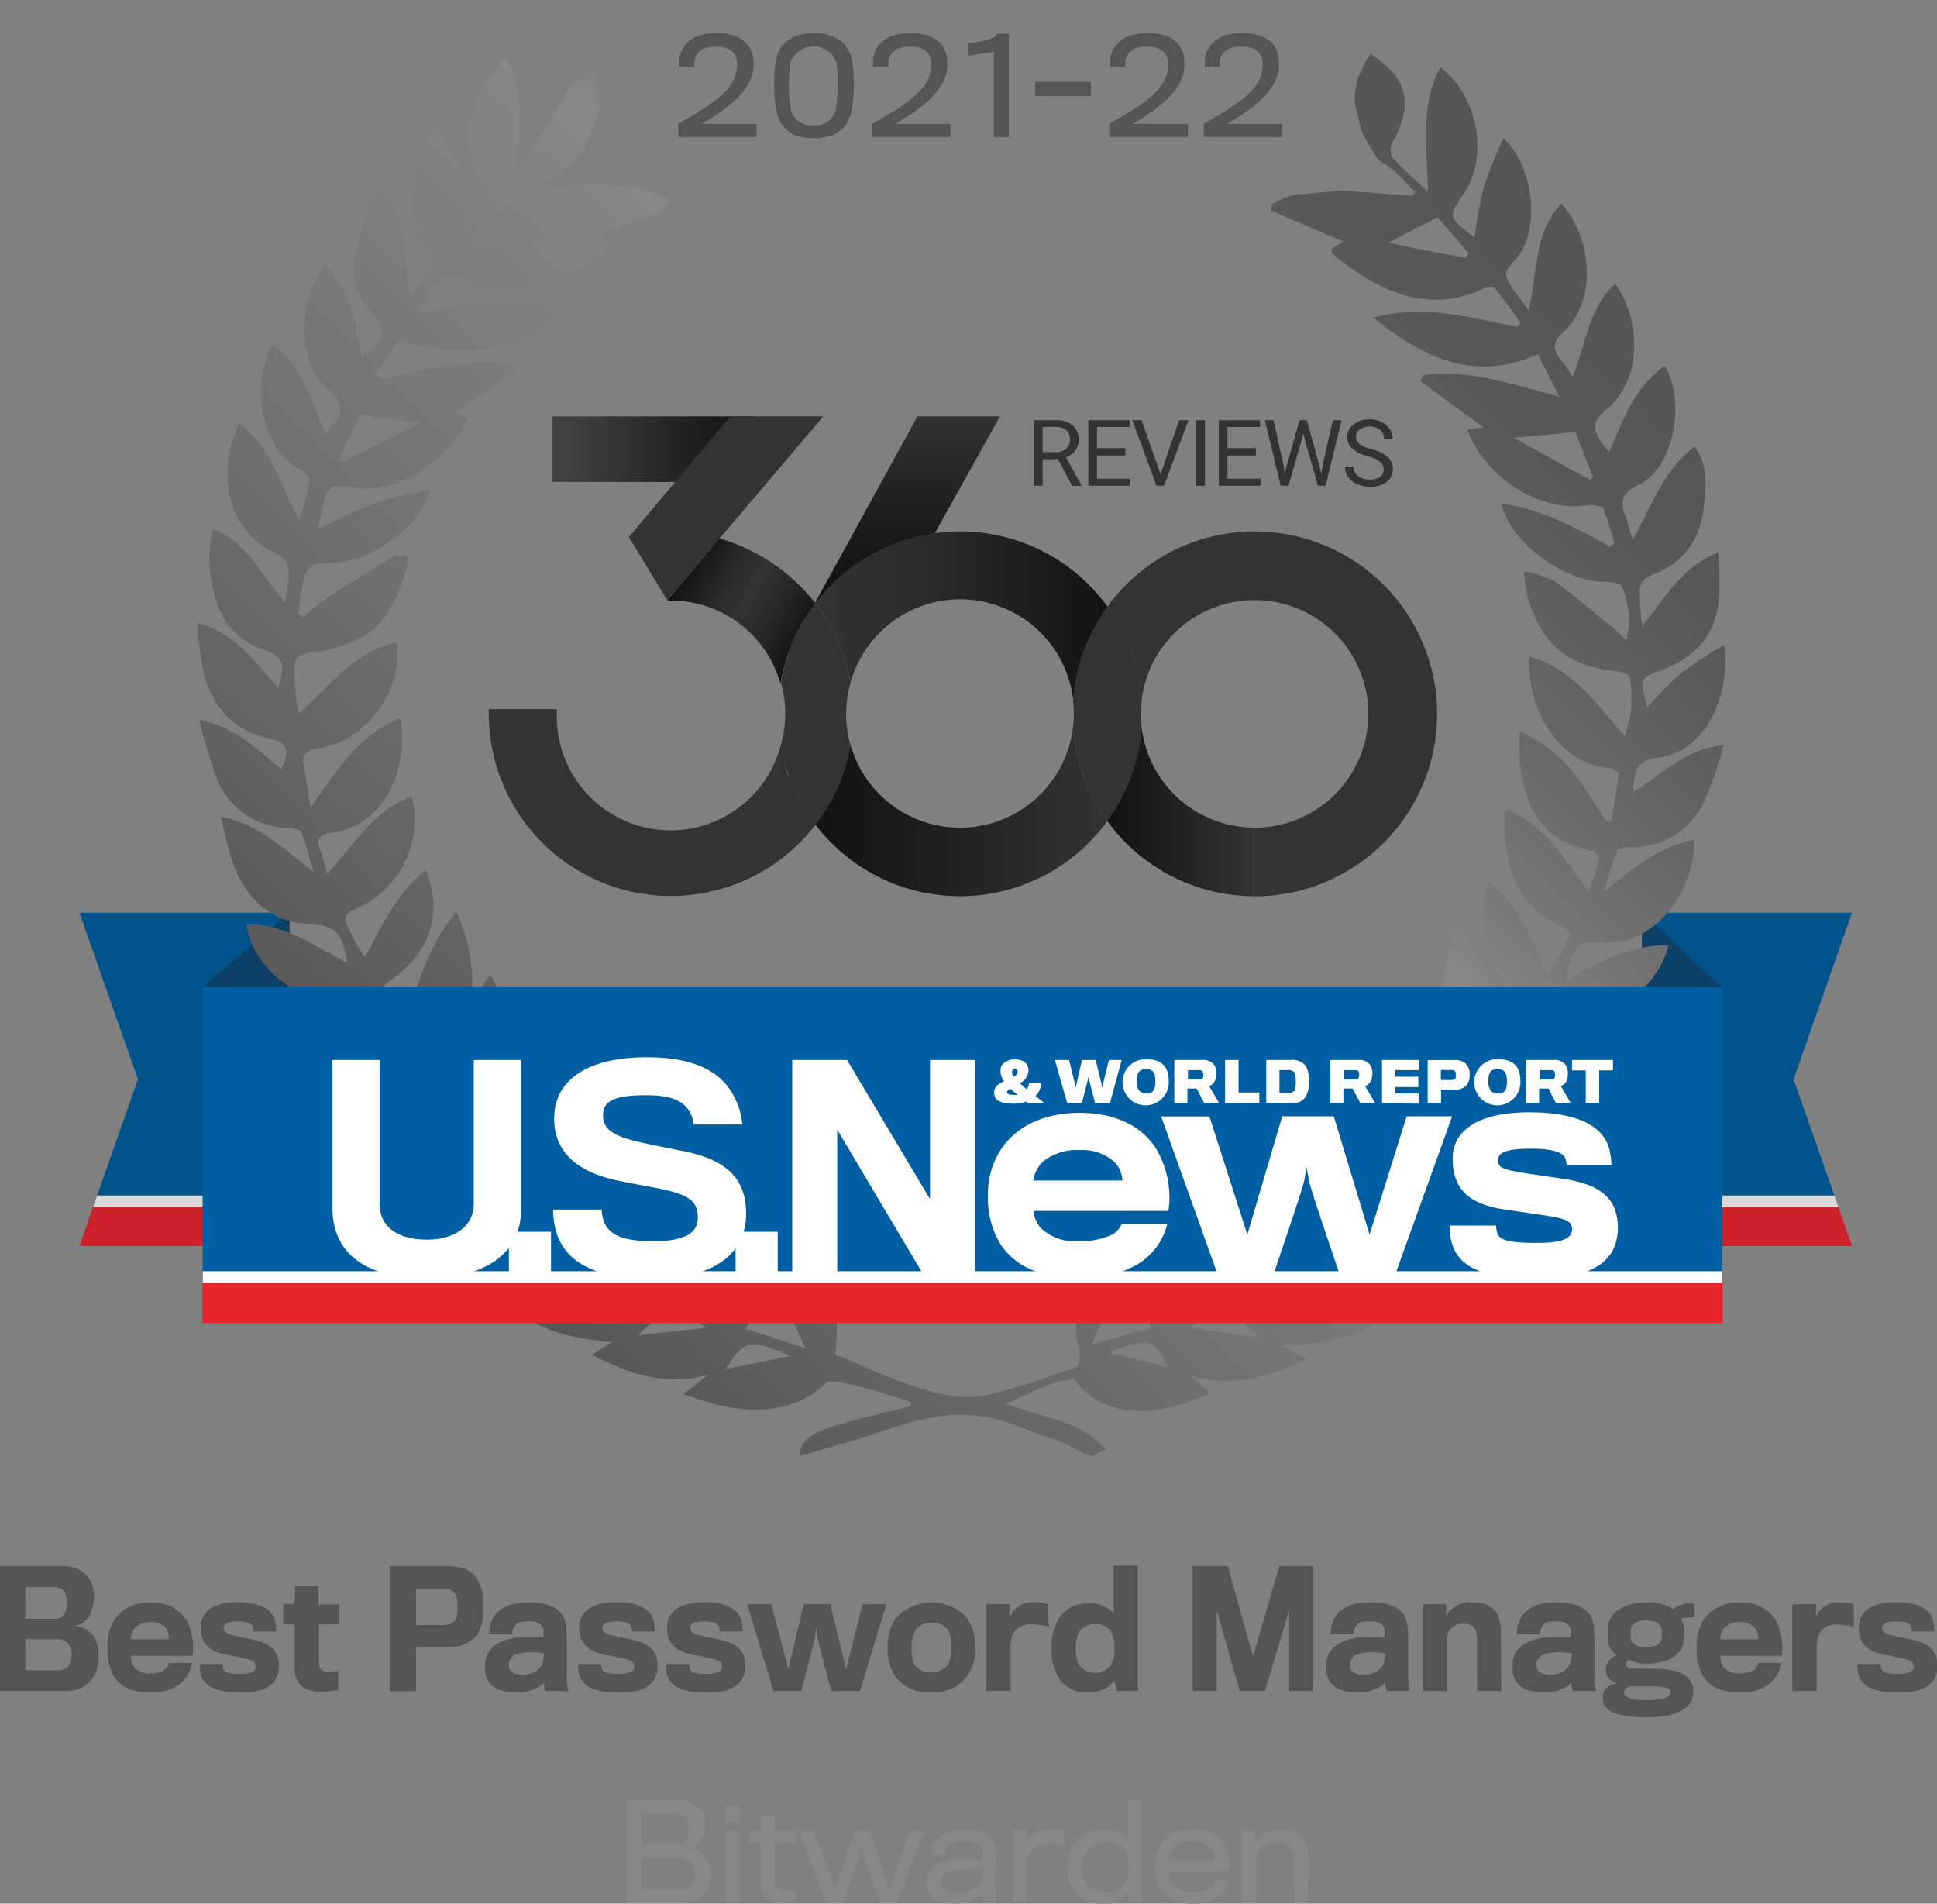 <svg xmlns="http://www.w3.org/2000/svg" xmlns:xlink="http://www.w3.org/1999/xlink" id="Layer_1" data-name="Layer 1" viewBox="0 0 208.71 205.08"><rect x="0" y="0" width="208.71" height="205.08" fill="#808080" stroke="none"/><defs><style>.cls-1{fill:#878787}.cls-2{fill:#555}.cls-3{fill:#00528b}.cls-4{fill:#dbdadb}.cls-5{fill:#cc2128}.cls-6{fill:#0c4066}.cls-7{fill:url(#linear-gradient)}.cls-8{fill:url(#linear-gradient-2)}.cls-9{fill:#005fa3}.cls-10{fill:#fff}.cls-11{fill:#e7262b}.cls-12{fill:#333}.cls-13{fill:url(#linear-gradient-3)}.cls-14{fill:url(#linear-gradient-4)}.cls-15{fill:url(#linear-gradient-5)}.cls-16{fill:none}.cls-17{fill:url(#linear-gradient-6)}.cls-18{fill:url(#linear-gradient-7)}.cls-19{fill:url(#linear-gradient-8)}</style><linearGradient id="linear-gradient" x1="116.26" x2="116.29" y1="-20.13" y2="-20.16" gradientTransform="translate(-1.88 23.6) rotate(-1.69)" gradientUnits="userSpaceOnUse"><stop offset="0" stop-color="#555"/><stop offset=".34" stop-color="#757575"/><stop offset=".59" stop-color="#878787"/><stop offset=".66" stop-color="#757575"/><stop offset=".77" stop-color="#636363"/><stop offset=".87" stop-color="#585858"/><stop offset="1" stop-color="#555"/></linearGradient><linearGradient id="linear-gradient-2" x1="45.1" x2="162.62" y1="132.06" y2="14.54" gradientTransform="matrix(1, 0, 0, 1, 0, 0)" xlink:href="#linear-gradient"/><linearGradient id="linear-gradient-3" x1="73.79" x2="86.8" y1="61.37" y2="68.88" gradientUnits="userSpaceOnUse"><stop offset="0" stop-color="#121212"/><stop offset=".05" stop-color="#161616"/><stop offset=".32" stop-color="#2b2b2b"/><stop offset=".5" stop-color="#333"/><stop offset=".74" stop-color="#262626"/><stop offset="1" stop-color="#121212"/></linearGradient><linearGradient id="linear-gradient-4" x1="81.15" x2="59.52" y1="48.39" y2="48.39" gradientUnits="userSpaceOnUse"><stop offset="0" stop-color="#121212"/><stop offset=".53" stop-color="#2b2b2b"/><stop offset="1" stop-color="#444445"/></linearGradient><linearGradient id="linear-gradient-5" x1="97.78" x2="97.78" y1="64.97" y2="44.86" gradientUnits="userSpaceOnUse"><stop offset="0" stop-color="#121212"/><stop offset=".37" stop-color="#1a1a1a"/><stop offset=".94" stop-color="#303030"/><stop offset="1" stop-color="#333"/></linearGradient><linearGradient id="linear-gradient-6" x1="119.32" x2="87.88" y1="66.37" y2="66.37" gradientUnits="userSpaceOnUse"><stop offset="0" stop-color="#121212"/><stop offset=".15" stop-color="#191919"/><stop offset=".65" stop-color="#2c2c2c"/><stop offset="1" stop-color="#333"/></linearGradient><linearGradient id="linear-gradient-7" x1="119.32" x2="135.09" y1="87.43" y2="87.43" gradientUnits="userSpaceOnUse"><stop offset="0" stop-color="#121212"/><stop offset="1" stop-color="#333"/></linearGradient><linearGradient id="linear-gradient-8" x1="87.87" x2="119.32" y1="87.43" y2="87.43" xlink:href="#linear-gradient-7"/></defs><path d="M73.46,205H67.52V193.88H73a3.13,3.13,0,0,1,2.27.81,2.64,2.64,0,0,1,.7,1.92,3,3,0,0,1-.76,2.1,1.48,1.48,0,0,1-.84.49,2.75,2.75,0,0,1,1.56.79,3.32,3.32,0,0,1-.11,4.11A3.15,3.15,0,0,1,73.46,205Zm.32-9.28a1.78,1.78,0,0,0-1.21-.39H69.11v3.4h3.8a1.17,1.17,0,0,0,.83-.3,1.9,1.9,0,0,0,.51-1.42A1.84,1.84,0,0,0,73.78,195.67Zm1.09,6.19a1.73,1.73,0,0,0-.52-1.36,1.8,1.8,0,0,0-1.23-.4h-4v3.43h4a2,2,0,0,0,1.3-.39A1.61,1.61,0,0,0,74.87,201.86Z" class="cls-1"/><path d="M78.12,196.26v-1.74h1.61v1.74Zm.13,8.69s-.09-.2-.09-.7v-7h1.52v7a1.85,1.85,0,0,0,.07.75Z" class="cls-1"/><path d="M83.49,198.54v4.05c0,.88.35,1.11,1.21,1.11a6.66,6.66,0,0,0,1.06-.09v1.28a8,8,0,0,1-1.62.14c-1.24,0-2.18-.46-2.18-2v-4.51h-1.3v-1.3h1.28c0-.11.07-1.64.07-1.64h1.45v1.65h2.38v1.3Z" class="cls-1"/><path d="M96.67,205H94.88s-1.94-5.38-1.95-5.55-.08-.59-.08-.59-.09.53-.09.59S90.83,205,90.83,205H89l-2.84-7.71h1.58L90,203.56l2.06-6.32h1.69l2.1,6.32,2.2-6.32h1.5Z" class="cls-1"/><path d="M106.06,205a1.78,1.78,0,0,1-.17-1c-.46.61-1.33,1.07-3,1.07-1.85,0-3-.74-3-2,0-.1,0-.28,0-.42,0-1.25,1.09-2.33,3.81-2.39a19.05,19.05,0,0,1,2.19.1c0-.19,0-.59,0-.85-.07-.74-.69-1.12-2-1.12a2.52,2.52,0,0,0-1.75.46,1.28,1.28,0,0,0-.42,1h-1.44a2.62,2.62,0,0,1,.56-1.61,3.55,3.55,0,0,1,3-1.15c2.25,0,3.35.86,3.45,2.09,0,.38.06,1.48,0,2.07s0,1.59,0,2.12a6.11,6.11,0,0,0,.15,1.6Zm-1.88-3.62a4.8,4.8,0,0,0-2.28.44,1,1,0,0,0-.52.89.91.91,0,0,0,.27.74,2.45,2.45,0,0,0,1.62.45,3.38,3.38,0,0,0,1.82-.42,1.65,1.65,0,0,0,.76-1.23,7.25,7.25,0,0,0,.06-.77A12.64,12.64,0,0,0,104.18,201.33Z" class="cls-1"/><path d="M114.71,198.78a5.53,5.53,0,0,0-1.72-.22,2.22,2.22,0,0,0-2.31,2.34v4h-1.53v-7.71h1.5v1.32c.21-.87,1.39-1.49,2.62-1.49a5.16,5.16,0,0,1,1.44.16Z" class="cls-1"/><path d="M121.53,198.21v-4.37H123v10.24c0,.36.06.87.06.87h-1.41l-.14-1a3.12,3.12,0,0,1-2.78,1.16A3.55,3.55,0,0,1,116,204a4,4,0,0,1-1-2.85,4.17,4.17,0,0,1,1-2.92,3.79,3.79,0,0,1,2.68-1.1A3.1,3.1,0,0,1,121.53,198.21Zm-4.28,1a2.72,2.72,0,0,0-.66,1.94,3,3,0,0,0,.54,1.9,2.34,2.34,0,0,0,2,.79,2.26,2.26,0,0,0,2-.86,3,3,0,0,0,.49-1.81,3.19,3.19,0,0,0-.45-1.85,2.27,2.27,0,0,0-2-.84A2.51,2.51,0,0,0,117.25,199.19Z" class="cls-1"/><path d="M131.26,204.34a4.45,4.45,0,0,1-2.74.74,3.92,3.92,0,0,1-3.32-1.41,4,4,0,0,1-.77-2.62,4.07,4.07,0,0,1,.78-2.56,4,4,0,0,1,3.26-1.43,3.84,3.84,0,0,1,3.28,1.41,4.62,4.62,0,0,1,.69,3.17h-6.53a2.15,2.15,0,0,0,.66,1.5,2.79,2.79,0,0,0,2,.67,3.43,3.43,0,0,0,1.78-.41,1.2,1.2,0,0,0,.62-.86h1.47A2.62,2.62,0,0,1,131.26,204.34Zm-.83-5.31a2.64,2.64,0,0,0-2-.67,2.72,2.72,0,0,0-1.92.67,2.08,2.08,0,0,0-.63,1.45h5A1.94,1.94,0,0,0,130.43,199Z" class="cls-1"/><path d="M141,205h-1.45c-.09,0-.09-.09-.09-4.78,0-1.08-.64-1.7-1.9-1.7s-2.21.58-2.21,1.8V205h-1.52v-7.71h1.46v1.21a2.9,2.9,0,0,1,2.83-1.36c2.14,0,2.86,1.24,2.86,2.74C140.94,204.65,140.94,204.93,141,205Z" class="cls-1"/><path d="M7,182.18H0V168.72H6.53a3.65,3.65,0,0,1,2.84,1,3.36,3.36,0,0,1,.74,2.27,3.81,3.81,0,0,1-.71,2.43,2.22,2.22,0,0,1-1.34.74,3,3,0,0,1,1.94,1,3.69,3.69,0,0,1,.62,2.33,4,4,0,0,1-.79,2.53A3.58,3.58,0,0,1,7,182.18Zm-.12-10.81A1.6,1.6,0,0,0,5.66,171H2.74v3.4H5.9a1.19,1.19,0,0,0,.93-.38,2.11,2.11,0,0,0,.39-1.37A1.93,1.93,0,0,0,6.83,171.37Zm.87,6.92A2.09,2.09,0,0,0,7.29,177a1.51,1.51,0,0,0-1.14-.41H2.74v3.35H6.12a1.5,1.5,0,0,0,1.19-.39A1.82,1.82,0,0,0,7.7,178.29Z" class="cls-2"/><path d="M19.4,181.4a4.81,4.81,0,0,1-3.18.93c-1.8,0-3.27-.54-4-1.83a6.23,6.23,0,0,1-.65-3,5.75,5.75,0,0,1,.75-3,4.42,4.42,0,0,1,3.91-1.85,4.28,4.28,0,0,1,3.86,1.87,6.54,6.54,0,0,1,.66,3.86H14.09a2.25,2.25,0,0,0,.39,1.25,2.15,2.15,0,0,0,1.74.65,2.65,2.65,0,0,0,1.43-.34,1.18,1.18,0,0,0,.54-.78h2.48A3.5,3.5,0,0,1,19.4,181.4Zm-1.53-6a2.05,2.05,0,0,0-1.65-.65,2.19,2.19,0,0,0-1.7.65,2.09,2.09,0,0,0-.44,1.21h4.13A2.1,2.1,0,0,0,17.87,175.38Z" class="cls-2"/><path d="M26,182.35c-2.65,0-4.06-.63-4.39-2.09a5.47,5.47,0,0,1-.08-1H24a1.69,1.69,0,0,0,.07.54c.12.39.7.54,1.82.54s1.67-.25,1.67-.81-.45-.72-1.6-.95l-1.75-.36c-1.74-.36-2.59-1.24-2.59-2.91s1.36-2.7,4-2.7c2.21,0,3.56.6,4,1.92a5,5,0,0,1,.15,1.22H27.3a2,2,0,0,0-.08-.54c-.16-.29-.53-.53-1.57-.53s-1.54.26-1.54.72.4.66,1.34.85c.58.13,1.55.32,1.88.41,1.79.35,2.72,1.19,2.72,2.83C30.05,181.4,28.64,182.35,26,182.35Z" class="cls-2"/><path d="M34.37,175v4.1c0,.78.33,1,1.07,1a6.3,6.3,0,0,0,1-.1v2.06a9.35,9.35,0,0,1-2,.18c-1.36,0-2.69-.59-2.69-2.48V175H30.51v-2.21h1.21c.05-.17.09-1.94.09-1.94h2.51v2h2.25V175Z" class="cls-2"/><path d="M51.36,176.21a3.94,3.94,0,0,1-3.13,1.23c-.38,0-3.4,0-3.4,0v4.76H42V168.72h6c1.49,0,2.6.27,3.24,1.14a5,5,0,0,1,.82,3.23A4.91,4.91,0,0,1,51.36,176.21Zm-2.25-4.42a1.49,1.49,0,0,0-1.43-.64H44.83v3.92h2.79c.88,0,1.32-.23,1.51-.67a3.23,3.23,0,0,0,.17-1.26A3.46,3.46,0,0,0,49.11,171.79Z" class="cls-2"/><path d="M58.84,182.18c-.11,0-.22-.25-.22-.88a4.32,4.32,0,0,1-3.2,1c-1.77,0-3-.77-3.13-2.2a6.27,6.27,0,0,1,0-1c.1-1.41,1.31-2.58,4.15-2.75a15.24,15.24,0,0,1,2.11.05,8.47,8.47,0,0,0,0-.85c-.09-.54-.63-.88-1.53-.88s-1.26.1-1.51.46a1.55,1.55,0,0,0-.33.93H52.72a3.81,3.81,0,0,1,.42-1.77c.7-1.15,1.9-1.66,3.84-1.66,2.57,0,3.79.92,4,2.44.07.58.1,1.87.09,2.67,0,.63,0,1.82,0,2.52a7,7,0,0,0,.17,1.92ZM57.25,178a4.54,4.54,0,0,0-1.8.3,1.09,1.09,0,0,0-.63,1A1.06,1.06,0,0,0,55,180a1.76,1.76,0,0,0,1.33.41A2.67,2.67,0,0,0,57.8,180a1.76,1.76,0,0,0,.73-1.14,3.34,3.34,0,0,0,.09-.75A8.28,8.28,0,0,0,57.25,178Z" class="cls-2"/><path d="M66.76,182.35c-2.65,0-4.06-.63-4.39-2.09a5.47,5.47,0,0,1-.08-1H64.8a1.69,1.69,0,0,0,.07.54c.12.39.7.54,1.82.54s1.67-.25,1.67-.81-.45-.72-1.6-.95L65,178.22c-1.74-.36-2.59-1.24-2.59-2.91s1.36-2.7,4-2.7c2.21,0,3.56.6,4,1.92a5,5,0,0,1,.15,1.22H68.1a2,2,0,0,0-.08-.54c-.16-.29-.53-.53-1.57-.53-1.19,0-1.54.26-1.54.72s.4.66,1.34.85c.58.13,1.54.32,1.88.41,1.79.35,2.72,1.19,2.72,2.83C70.85,181.4,69.44,182.35,66.76,182.35Z" class="cls-2"/><path d="M76.21,182.35c-2.65,0-4.06-.63-4.38-2.09a5.58,5.58,0,0,1-.09-1h2.52a2,2,0,0,0,.06.54c.12.39.7.54,1.82.54s1.67-.25,1.67-.81-.44-.72-1.6-.95l-1.75-.36c-1.73-.36-2.58-1.24-2.58-2.91s1.36-2.7,4-2.7c2.21,0,3.55.6,4,1.92a5,5,0,0,1,.15,1.22H77.55a2,2,0,0,0-.08-.54c-.15-.29-.53-.53-1.57-.53-1.19,0-1.54.26-1.54.72s.41.66,1.34.85c.58.13,1.55.32,1.89.41,1.78.35,2.72,1.19,2.72,2.83C80.31,181.4,78.9,182.35,76.21,182.35Z" class="cls-2"/><path d="M92.65,182.18H89.57s-1.41-5.29-1.51-5.83c0-.2-.12-1.12-.12-1.12s-.09.92-.12,1.1c-.08.56-1.48,5.85-1.48,5.85h-3l-2.83-9.35h2.6l1.84,7,1.65-7h2.86l1.71,7,1.77-7h2.57Z" class="cls-2"/><path d="M104.14,180.67a4.59,4.59,0,0,1-3.79,1.66,4.49,4.49,0,0,1-3.77-1.56,5.48,5.48,0,0,1-.94-3.3,5.25,5.25,0,0,1,.94-3.21,5.24,5.24,0,0,1,7.53-.07,5.45,5.45,0,0,1,1,3.28A5.3,5.3,0,0,1,104.14,180.67Zm-2-5.09a2,2,0,0,0-1.78-.73,1.89,1.89,0,0,0-1.77.85,3.65,3.65,0,0,0-.37,1.79,4.19,4.19,0,0,0,.32,1.87,2.39,2.39,0,0,0,3.6,0,3.83,3.83,0,0,0,.38-1.85A3.91,3.91,0,0,0,102.15,175.58Z" class="cls-2"/><path d="M113,175.26A6.74,6.74,0,0,0,111,175c-1.24,0-2.11.75-2.11,2.35v4.81h-2.61v-9.35h2.55v1.4a2.53,2.53,0,0,1,2.56-1.6,5.18,5.18,0,0,1,1.52.2Z" class="cls-2"/><path d="M120,173.82v-5.15h2.59v12.27c0,.51.06,1.24.06,1.24h-2.29l-.29-1.16a3.14,3.14,0,0,1-2.86,1.3,3.42,3.42,0,0,1-3-1.36,5.55,5.55,0,0,1-.9-3.34,5.87,5.87,0,0,1,.9-3.45,3.62,3.62,0,0,1,3-1.44A3.34,3.34,0,0,1,120,173.82Zm-3.67,1.9a3.62,3.62,0,0,0-.42,1.85,4.14,4.14,0,0,0,.32,1.75,2.14,2.14,0,0,0,3.38.16,3.1,3.1,0,0,0,.46-1.91,3.19,3.19,0,0,0-.49-2,2.27,2.27,0,0,0-3.25.14Z" class="cls-2"/><path d="M138.9,182.18v-8.72l-2.6,8.72h-2.72l-2.48-8.72v8.72h-2.6V168.72h3.79l2.72,9.7,2.84-9.7h3.62v13.46Z" class="cls-2"/><path d="M149.48,182.18c-.1,0-.22-.25-.22-.88a4.29,4.29,0,0,1-3.2,1c-1.77,0-3-.77-3.13-2.2a7.84,7.84,0,0,1,0-1c.11-1.41,1.31-2.58,4.15-2.75a15.18,15.18,0,0,1,2.11.05,6.27,6.27,0,0,0,0-.85c-.08-.54-.63-.88-1.53-.88s-1.25.1-1.51.46a1.54,1.54,0,0,0-.32.93h-2.45a3.7,3.7,0,0,1,.43-1.77c.69-1.15,1.9-1.66,3.84-1.66,2.56,0,3.79.92,4,2.44a24.36,24.36,0,0,1,.09,2.67c0,.63,0,1.82,0,2.52a7,7,0,0,0,.17,1.92ZM147.9,178a4.51,4.51,0,0,0-1.8.3,1.09,1.09,0,0,0-.63,1,1.06,1.06,0,0,0,.17.71,1.73,1.73,0,0,0,1.32.41,2.67,2.67,0,0,0,1.48-.41,1.73,1.73,0,0,0,.73-1.14,3.34,3.34,0,0,0,.09-.75A8.16,8.16,0,0,0,147.9,178Z" class="cls-2"/><path d="M161.8,182.18h-2.55c-.1,0-.1-.2-.1-5.71,0-1-.46-1.53-1.46-1.53a1.6,1.6,0,0,0-1.78,1.6v5.64h-2.59v-9.35h2.5v1.23a3,3,0,0,1,2.89-1.42c2.12,0,3,1.09,3,3.15C161.75,181.74,161.77,182.16,161.8,182.18Z" class="cls-2"/><path d="M169.54,182.18c-.1,0-.22-.25-.22-.88a4.29,4.29,0,0,1-3.2,1c-1.77,0-3-.77-3.13-2.2a7.84,7.84,0,0,1,0-1c.11-1.41,1.31-2.58,4.15-2.75a15.21,15.21,0,0,1,2.11.05,6.27,6.27,0,0,0,0-.85c-.08-.54-.63-.88-1.53-.88s-1.25.1-1.51.46a1.54,1.54,0,0,0-.32.93h-2.45a3.81,3.81,0,0,1,.42-1.77c.7-1.15,1.91-1.66,3.85-1.66,2.56,0,3.79.92,4,2.44a24.36,24.36,0,0,1,.09,2.67c0,.63,0,1.82,0,2.52a7,7,0,0,0,.17,1.92ZM168,178a4.51,4.51,0,0,0-1.8.3,1.09,1.09,0,0,0-.63,1,1.06,1.06,0,0,0,.17.71,1.73,1.73,0,0,0,1.32.41,2.67,2.67,0,0,0,1.48-.41,1.73,1.73,0,0,0,.73-1.14,3.34,3.34,0,0,0,.09-.75A8.16,8.16,0,0,0,168,178Z" class="cls-2"/><path d="M180.3,173.34a3.2,3.2,0,0,1,2.26-.59v1.46a5.9,5.9,0,0,0-1.46.19,2.81,2.81,0,0,1,.39,1.29,6,6,0,0,1-.05,1.1c-.2,1.41-1.56,2.43-3.94,2.43a4.06,4.06,0,0,1-1.89-.37.43.43,0,0,0-.44.42c0,.48.51.53,2.48.51,3.7-.08,4.79.92,4.79,2.49S181,185,177.5,185s-4.8-.68-4.8-2.11c0-1,.72-1.42,1.62-1.59a1.41,1.41,0,0,1-1.3-1.47,1.59,1.59,0,0,1,1.23-1.49,2.06,2.06,0,0,1-1-1.77c0-.27,0-.94,0-1.21.08-1.36,1.38-2.72,4.08-2.72A4.93,4.93,0,0,1,180.3,173.34Zm-.32,9c0-.5-.36-.62-2.23-.67-.7,0-1.77,0-2,0-.53.1-.76.32-.76.7s.57.79,2.43.79S180,182.83,180,182.32Zm-4.27-6.74a4.46,4.46,0,0,0,0,.92c.07.53.56.95,1.65.95s1.6-.44,1.67-.95a4,4,0,0,0,0-1c-.07-.54-.58-.95-1.65-.95S175.78,175,175.71,175.58Z" class="cls-2"/><path d="M190.64,181.4a4.81,4.81,0,0,1-3.18.93c-1.8,0-3.27-.54-4-1.83a6.23,6.23,0,0,1-.65-3,5.75,5.75,0,0,1,.75-3,4.43,4.43,0,0,1,3.91-1.85,4.28,4.28,0,0,1,3.86,1.87,6.54,6.54,0,0,1,.66,3.86h-6.65a2.25,2.25,0,0,0,.39,1.25,2.15,2.15,0,0,0,1.74.65,2.65,2.65,0,0,0,1.43-.34,1.18,1.18,0,0,0,.54-.78h2.48A3.5,3.5,0,0,1,190.64,181.4Zm-1.53-6a2.05,2.05,0,0,0-1.65-.65,2.19,2.19,0,0,0-1.7.65,2.09,2.09,0,0,0-.44,1.21h4.13A2.1,2.1,0,0,0,189.11,175.38Z" class="cls-2"/><path d="M199.75,175.26a6.74,6.74,0,0,0-1.91-.24c-1.24,0-2.1.75-2.1,2.35v4.81h-2.62v-9.35h2.55v1.4a2.53,2.53,0,0,1,2.56-1.6,5.18,5.18,0,0,1,1.52.2Z" class="cls-2"/><path d="M204.61,182.35c-2.65,0-4.06-.63-4.39-2.09a6.53,6.53,0,0,1-.08-1h2.52a2,2,0,0,0,.06.54c.12.39.7.54,1.82.54s1.67-.25,1.67-.81-.44-.72-1.6-.95l-1.75-.36c-1.74-.36-2.58-1.24-2.58-2.91s1.35-2.7,4-2.7c2.21,0,3.55.6,4,1.92a5,5,0,0,1,.15,1.22H206a2,2,0,0,0-.08-.54c-.16-.29-.53-.53-1.57-.53-1.19,0-1.54.26-1.54.72s.41.66,1.34.85c.58.13,1.55.32,1.89.41,1.78.35,2.72,1.19,2.72,2.83C208.71,181.4,207.3,182.35,204.61,182.35Z" class="cls-2"/><polygon points="8.56 98.33 31.19 98.33 31.19 128.8 10.47 128.8 14.87 116.28 8.56 98.33" class="cls-3"/><polygon points="31.19 130.05 10.03 130.05 10.47 128.8 31.19 128.8 31.19 130.05" class="cls-4"/><polygon points="31.19 134.23 8.56 134.23 10.03 130.05 31.19 130.05 31.19 134.23" class="cls-5"/><polygon points="31.19 106.33 31.19 98.33 21.83 106.36 31.19 106.33" class="cls-6"/><polygon points="199.55 98.33 176.92 98.33 176.92 128.8 197.65 128.8 193.25 116.28 199.55 98.33" class="cls-3"/><polygon points="176.92 130.05 198.08 130.05 197.65 128.8 176.92 128.8 176.92 130.05" class="cls-4"/><polygon points="176.92 134.24 199.55 134.24 198.08 130.05 176.92 130.05 176.92 134.24" class="cls-5"/><polygon points="176.92 106.33 176.92 98.33 185.56 106.36 176.92 106.33" class="cls-6"/><path d="M113.72,0h.07l0,0Z" class="cls-7"/><path d="M139.35,21a13,13,0,0,0-2.31,1c0,.21-.11.43-.17.65L144.69,26l-1.28.87c.09.24.1.39.18.46.44.39.88.77,1.36,1.12,4.54,3.3,9.33,5.23,14.89,2.65.35-.16,1.09-.23,1.23-.06,1,1.2,1.85,2.47,2.76,3.72l-.4.46c-5-1-10-2.5-15.48-1,5.48,4.36,10.93,7,17.77,3.93.75,1.52,1.4,2.81,2.29,4.57-5.28-1.35-9.84-3-14.64-2.31-.1.22-.21.43-.31.64l6.77,5-1.75.26c1.89,4.92,7.53,8.92,13,8.13.55-.08,1.57.08,1.69.35a32.92,32.92,0,0,1,1.17,3.81l-.51.27c-3.66-2-7.31-4.05-11.63-4.6.86,4.14,6.73,8.44,11.21,8.42.6,0,1.63.17,1.74.47a9.26,9.26,0,0,1,.49,5.8c-.62-.58-.93-.89-1.27-1.17-2.15-1.74-4.22-3.57-6.48-5.17a11.73,11.73,0,0,0-3.27-1.06,15.93,15.93,0,0,0,.43,3c1.75,5.22,4.37,7.24,9.88,7.81.38,0,1,.36,1.06.59a11.93,11.93,0,0,1-.52,6.34c-3.13-3.5-5.51-7.2-10.27-8.57-.34,5.1,2.68,11.4,8.5,12,.41,0,1.14.46,1.12.62-.2,1.7-.52,3.39-.81,5.07H173c-2.28-3.66-4.35-7.49-9.24-9.61a32.88,32.88,0,0,0,0,3.4c.58,4.46,2.06,8.34,7.72,9.46.34.06.89.63.84.85-.25,1.06-.68,2.08-1.18,3.52-2.73-3.65-4.65-7.18-8.75-8.81-.22.25-.29.3-.29.35a16.16,16.16,0,0,0,0,1.84c.3,4.33,1.3,8.32,6.31,10.41.34.14.8.76.71,1-.64,1.4-1.42,2.75-2.4,4.56-1.55-4.1-2.82-7.64-6.41-10.44a30.71,30.71,0,0,0-.52,3.45c-.11,3.57.7,6.8,4.41,9,.36.21.78.93.65,1.18-.72,1.43-1.61,2.8-2.44,4.19-1.26-4.71-2-9.19-5.12-13l-.76,0c-.51,2.92-1,5.84-1.58,9l-1.7-2.43h-.61a21.5,21.5,0,0,0-1.22,3.45c-.37,2.13-.53,4.3-.78,6.46l.05.09v.11c1.28,1.77,2.62,3.51,3.81,5.33a1.52,1.52,0,0,1-.2,1.47,16.39,16.39,0,0,1-3.79,3.53c.09-1.53.23-3.06.25-4.59,0-1.91,0-3.83-.07-5.74l-.06-.09a.41.41,0,0,1,0-.11c-.62-1.18-1.24-2.35-1.9-3.62-4.6,5.49-4.69,9.63-.53,15.67.2.28.37.87.21,1-1.63,1.46-3.34,2.87-5,4.29-.07-5,.39-9.7-2.16-14.53-4.11,5.58-5.34,10.82-.22,16.44l-6.08,3.3c1.29-5.05,2.2-9.72.85-14.73-.53.19-.86.21-1,.36-3.5,3.74-6.32,9.35-2.8,14.33.23.33.13,1.25-.13,1.38-1.78.83-3.65,1.52-5.49,2.26l-.48-.41a55.12,55.12,0,0,0,2.64-7.16c.54-2.36,1.29-4.86-.06-7.54-5.1,4.54-8.25,9.23-4.42,15.78l-6.45,1.77c2.13-4.75,4.53-8.82,4.26-13.53-.32-.05-.49-.12-.57-.07-4.63,2.64-6.19,9.18-5,14.47.11.54-.12,1.58-.43,1.65-1.82.43-8.65,3.34-12.2,3.14C98.12,150.06,92,146.44,90,146c.81-7.43-1.44-12.22-7.21-14.75a54.59,54.59,0,0,0,1.08,7,64.92,64.92,0,0,0,2.92,7l-6.52-2.12a8.63,8.63,0,0,0,1.52-8.56,14.31,14.31,0,0,0-5.46-7.3,14.94,14.94,0,0,0,0,7.66c.62,2.42,1.31,4.83,2,7.54-1.67-.72-3.06-1.4-4.52-1.94S72,139.35,73,137.92c2.85-4.18,1.11-11.3-3.51-14.27-1.7,4.91-.62,9.67.08,14.57a33.82,33.82,0,0,1-5.17-3.09c-.2-.15-.09-1,.18-1.25C68.37,130,68,125.82,66,121.49c-.42-.9-.92-1.77-1.39-2.66-3.28,4.41-2.54,9.17-2.93,14.31-1.9-1.75-3.39-3-4.68-4.42-.27-.3,0-1.33.33-1.69,4.47-4.27,3.4-11.06-.28-15.22l-2,2.91v.12l-.06.08c0,.73.06,1.46,0,2.19a72.2,72.2,0,0,1-.86,8.58c-1.18-1.45-2.38-2.89-3.52-4.38-.12-.15.08-.59.26-.83,1.35-1.86,2.73-3.7,4.1-5.56v-.11l.06-.09c0-3.28-.16-6.51-2.23-9.72-.82,1.24-1.45,2.19-2.09,3.14a17.22,17.22,0,0,0-1.55-9.89c-3.32,4-4.29,8.27-5.51,12.67a19.37,19.37,0,0,1-2.53-4c-.11-.25.36-.92.74-1.17,4.36-2.82,6-7.35,4-12-3.24,2.57-4.69,6-6.52,9.38a19.56,19.56,0,0,1-1.9-3.4c-.46-.94-.1-1.39.94-1.84a10.51,10.51,0,0,0,6-12.11c-4.12,1.59-6.15,5.09-9.1,8.35-.35-1.17-.53-1.94-.82-2.66-.45-1.14.07-1.59,1.28-1.75,5.73-.75,8.33-7,7.41-12.35-4.59,1.8-6.77,5.6-9.7,9.61-.28-1.79-.43-3-.7-4.27s0-1.83,1.61-2.09c5.2-.86,9.2-6.37,8.33-11.43-4.71,1.11-7.18,4.8-10.53,7.67a27.11,27.11,0,0,1-.42-5c0-1.15.6-1.4,1.9-1.58a15.09,15.09,0,0,0,5.75-1.86C42,66.7,43,63.88,43.82,61.16c.12-.38.16-1.1,0-1.17a2,2,0,0,0-1.46,0Q38.63,62.2,35,64.57a24.16,24.16,0,0,0-2.26,1.9l-.61-.26a30.73,30.73,0,0,1,.72-4.29,2.31,2.31,0,0,1,1.69-1.27,11.34,11.34,0,0,0,7.17-2.14,11.19,11.19,0,0,0,4.67-5.72,31.39,31.39,0,0,0-6,1.43c-2,.72-3.86,1.7-6.18,2.74.29-1.15.55-2,.68-2.77.26-1.64,1-2.1,2.85-1.71,4.78,1,10.47-2.64,12.69-7.44l-1.51-.49,6.75-4.66-.34-.62c-4.8-.82-9.44.58-14.11,1.59l-.81-.6,2.72-3.68c6.72,2.47,14.46,1,17.34-3.34-5-1.59-10-.27-15.57.46.94-1.33,1.57-2.17,2.14-3,.74-1.14,1.46-1.48,2.86-.69,5,2.77,12.35.2,15.94-3.77l-1.35-1c6.92-2.31,6.92-2.31,7.76-3.68,0,0-2.53-1.19-2.93-1.27l-4.24-.38L58.12,20c4.8-2,7.84-8.08,5.79-12.63a13,13,0,0,0-2.6,2.27c-1.93,3-3.62,6-5.53,9-.06.1-.14.2-.21.3.34-4.64,1.16-8.86-1-12.87-5,5.09-5.74,10.81-1.21,15.58l-3.07,2.89c-.39-4.15-.66-7.84-2.94-11-3.14,3.19-4.27,9.82-1.07,13.32.35.39.71,1.21.51,1.55a35.5,35.5,0,0,1-2.69,3.47c-.53-4.38-.18-8.45-3.32-11.74a36.6,36.6,0,0,0-2.53,7,7.31,7.31,0,0,0,1.84,6.59c1.59,1.79,1.27,3.35-1.16,4.77-.59-3.59-1.24-7.14-3.92-10-3.24,4.35-2.76,10.7.19,13.29,2,1.78,2,2.56-.13,5-1.4-3.53-2.42-7.19-5.69-9.69-2.26,4-1.5,10.87,2.64,13.3.56.33,1.39.95,1.34,1.37A32.18,32.18,0,0,1,32.27,56c-2.16-3.65-2.88-7.73-6.5-10.39-2.56,5.47-1.17,12,4.26,14.12a2.37,2.37,0,0,1,1.08,1.79,16.26,16.26,0,0,1-.4,3.39C28.11,62,26.82,58.51,22.9,57a15,15,0,0,0,.66,8.44,7.52,7.52,0,0,0,4.5,4.41c2.5.93,2.72,1.39,1.92,4.26-2.49-2.72-4.45-5.84-8.73-7a37,37,0,0,0,.81,5.81c1,3.22,3,5.79,6.81,6.6,2.08.44,2.48,1.29,1.41,3.34-2.51-2.09-4.76-4.48-8.81-5.31A61.42,61.42,0,0,0,23.41,84a8.36,8.36,0,0,0,7.64,5.19c.49,0,1.29.17,1.39.44.55,1.39.92,2.85,1.36,4.28-3.14-2.24-5.59-5.06-10-5.92.73,3.1,1.19,5.93,3.13,8.34a8.1,8.1,0,0,0,5.93,3.16c3.32.24,3.94.72,4.58,4.24-3.56-1.73-6.62-4.22-10.91-4.16.78,4.88,5.74,8.63,10.86,8.42a3.88,3.88,0,0,1,4.27,3.86c-10-2.89-10-2.89-11.78-1.76a12.83,12.83,0,0,0,1,1.36c2.74,3,5.84,5.44,10.64,4.69,3.36-.53,4.44.06,5.34,3.4-4.18-1.07-8.19-2.74-13-1.6,1,1,1.65,1.81,2.4,2.51,3.56,3.26,8.66,4.41,12.39,2.42a1.77,1.77,0,0,1,1.54.26c1.21,1.21,2.29,2.52,3.8,4.23-5-1-9.38-1.94-14-.69,2.7,4.14,9.91,6.47,14.45,3.9.61-.34,1.79-.69,2.14-.43a50,50,0,0,1,4,3.6c-4.54-.28-8.84-1.55-13.38,0,4,4.84,10.62,6.27,15.52,3.25a2.13,2.13,0,0,1,1.61-.33,42.26,42.26,0,0,1,3.69,2.25c-4.33.4-8.65-.19-12.94,1.84,3.09,2.73,6.74,3.45,10.8,3.84l-2.06,1.36c4,2.11,7.92,3.39,12.43,2.19l-2.64,2.08c1.84.54,3.19,1.06,4.6,1.32,4,.74,7.83.32,10.8-2.56.82-.8,8.3,1.85,9.11,2,0,.17,0,.34,0,.51-2.2.55-4.42,1.07-6.61,1.66-4.06,1.1-5.06,1.75-5.42,3.73,2.41-.71,4.65-1.31,6.85-2,5.22-1.7,9.35-3.45,15-1.83,2.14.61,3.18,1.28,5.31,1.9s2.27,1.28,4.49,1.93c.11-.26,1.29-.52,1.4-.77-3.21-3.34-6.21-3.1-10.86-4.93,1.06-.23,5.09-2.44,6.3-2.41.82,0,.89-.58,1.3,0,3.42,4.57,9.86,3.6,14.46,1.27l-2.12-1.86c4.54,1.36,8.43.18,12.56-1.78L138,144.9c4.36,0,8.08-.69,11.48-3.22-4.13-2.38-8.55-1.83-12.78-2.31.89-.71,1.86-1.17,2.7-1.76a2.22,2.22,0,0,1,3,.1c4.27,3,12.6,1.48,15.26-2.77-4.38-1.7-8.79-.58-13.75-.21,1.6-1.4,2.74-2.35,3.81-3.35a1.71,1.71,0,0,1,2.52-.16c4,3.15,11.86,1.25,15-3-4.59-1.36-9.06-.79-13.63-.15.79-1.11,1.78-1.93,2.53-2.92.92-1.2,1.68-1.51,3.37-.73,4.54,2.07,11.76-.45,13.71-4.74-4.38-1.26-8.41.33-12.68,1.05,1.4-3.39,2.21-3.85,5.56-3,4.29,1.07,10.22-2.19,11.85-6.39-2.24.19-4.24.21-6.17.55s-3.79,1-5.84,1.53c1.12-3.35,1.88-4,5.18-3.61,4.22.48,9.44-3.16,10.68-8-4.21,0-7.56,1.87-11.08,3.79.49-3.11,1.41-4.39,3.26-4.13,6.55.92,10.69-5.93,10.59-11-4,.75-6.76,3.17-9.64,5.55a22.3,22.3,0,0,1,1.33-4.34c.11-.26.77-.43,1.18-.42a8.46,8.46,0,0,0,8.12-4.78,45.23,45.23,0,0,0,2.19-6.21c-4.38.47-6.6,3.19-9.84,5.08.28-2,.15-3.46,2.69-3.72,5.24-.55,7.9-6.87,7.2-12.16a48.91,48.91,0,0,0-4.6,3,49.93,49.93,0,0,0-3.77,3.79c0-1.34-1.44-3,.7-3.71,5-1.69,7.19-4.56,7.15-9.58,0-1.07-.09-2.13-.15-3.47-4,1.66-5.65,4.84-8.18,7.94a30.72,30.72,0,0,1-.28-3.92,1.81,1.81,0,0,1,.91-1.42c4.24-1.43,5.9-4.51,6.08-8.43.08-1.82.31-3.78-1.08-5.58-3.46,2.71-4.68,6.56-6.63,10-.4-.87-.47-1.69-.78-2.43-.66-1.58-.43-2.59,1.32-3.39,4-1.82,5.13-9.28,2.88-12.85-3.28,2.29-4.47,5.83-6,9.3-2-2.51-2-3.16-.11-4.75,3.5-3,3.74-9.19.8-13.39-2.94,2.61-3.13,6.42-4.59,10-.53-.77-.81-1.23-1.16-1.65-1-1.19-1.13-2,.21-3.24,3.45-3.14,3.21-9.88-.3-13.76-2.94,3.12-2.53,7.27-3.52,11.53-1.06-1.56-2.08-2.59-2.43-3.77-.17-.6.89-1.47,1.4-2.22,2.43-3.51,1.29-9.86-1.67-12.56a54.75,54.75,0,0,0-2.12,5.2,52.77,52.77,0,0,0-1,5.45c-2.84-2.11-2.88-2.29-1.24-4.58,2.8-3.93,1.71-10.52-2.44-13.72-2.22,4.12-1.44,8.58-1.34,13.39-1.54-1.45-2.73-2.45-3.75-3.59a1.73,1.73,0,0,1-.13-1.61c3-5.31.62-7.55-2.29-9.67-1.34,2.06-2.1,4.08-1.51,6.2.22.77.34,1.52.48,2a20,20,0,0,0,1.69,3,2.44,2.44,0,0,0,.54.47l.22.17a7.05,7.05,0,0,1,.81.57c.61.49,0-.05.28.21.8.71,1.52,1.51,2.27,2.28l-.24.41c-2.48-.18-6.95-.53-7.73-.56m13.53,7.25c-1.34-.24-2.68-.47-4-.73s-2.78-.56-4.43-.9l5.3-2.75,3.34,3.87Zm13.3,23.92-8.23-4.54,6.64-.61,1.92,4.87ZM54,22.7a1.28,1.28,0,0,1,1.16-.12c1.43.8,2.8,1.7,4.36,2.68l-8.34,1.23L51,26C52,24.89,53,23.75,54,22.7Zm-15.28,22,6.59.85L37,49.73l-.42-.28Zm9.74,73.79c-1.16-1.62-2.08-2.83-2.86-4.09-.12-.2.3-.77.6-1.07,1.16-1.13,2.36-2.22,3.83-3.6C49.54,112.62,49.07,115.25,48.49,118.51Zm20.29,25.35c3.16-3.1,4.23-3.23,7.33-.78Zm9.45,3.66c2-3.19,2.59-3.32,6.93-1.43Zm41.31-1.78c4.1-1.75,5-1.48,6.34,1.57Zm16.26-1.59L128.14,143C131.83,140.73,131.84,140.73,135.8,144.15Zm21.56-24.7-.45-.21c-.42-2.95-.84-5.89-1.24-8.72,1.25,1.39,2.61,2.82,3.87,4.32a1.37,1.37,0,0,1,.19,1.31C159,117.3,158.16,118.36,157.36,119.45Z" class="cls-8"/><rect width="163.72" height="31.89" x="21.83" y="106.36" class="cls-9"/><g id="U.S.News"><path d="M45.93,137.72c-5.79,0-10.11-2.17-10.11-7.62V114.19H40.9v15.48c0,2.44,1.83,3.88,5.15,3.88,2.91,0,5-1.44,5-3.85V114.19h5.09V130.4C56.11,135.31,51.87,137.72,45.93,137.72Z" class="cls-10"/><path d="M54.83,137.43V132.7h4.54v4.73Z" class="cls-10"/><path d="M70.42,137.75c-7,0-9.56-2.11-10.5-5.05a9.72,9.72,0,0,1-.32-2.39h5.23a4.31,4.31,0,0,0,.32,1.48c.65,1.35,2.18,1.93,5.27,1.93,3.53,0,4.77-1,4.77-2.5,0-1.91-1-2.58-4.74-3.29-.68-.12-2.38-.44-3.41-.65-4.53-.85-7.33-2.93-7.33-6.79s3.18-6.59,10-6.59c5.83,0,8.56,2,9.74,5a7.34,7.34,0,0,1,.53,2.24H74.74a3.4,3.4,0,0,0-.32-1.15c-.62-1.29-1.88-2-4.82-2-3.86,0-4.62.85-4.62,2.18,0,1.7,1.38,2.38,5.18,3.14,1.17.24,2.7.56,3.23.65,4.62.88,7,2.79,7,6.77C80.42,134.93,77.1,137.75,70.42,137.75Z" class="cls-10"/><path d="M79.26,137.43V132.7H83.8v4.73Z" class="cls-10"/><path d="M99.56,137.43,90.21,121.7v15.73H85.36V114.19h5.91l8.94,15v-15h4.85v23.24Z" class="cls-10"/><path d="M122.66,136.15a11.57,11.57,0,0,1-6.36,1.56c-3.81,0-6.89-1.12-8.54-3.74a9.6,9.6,0,0,1-1.31-5.2,8.69,8.69,0,0,1,1.5-5.08c1.65-2.4,4.61-3.8,8.35-3.8,3.93,0,6.61,1.43,8.13,3.64a10.26,10.26,0,0,1,1.47,6.92H111.37a3,3,0,0,0,.94,2,5.44,5.44,0,0,0,4,1.27,8,8,0,0,0,3.15-.56,2.3,2.3,0,0,0,1.42-1.34h4.9A7,7,0,0,1,122.66,136.15Zm-2.56-10.94a5.14,5.14,0,0,0-3.77-1.31,5.82,5.82,0,0,0-3.93,1.22,3.57,3.57,0,0,0-1.06,2.06h9.6A3.05,3.05,0,0,0,120.1,125.21Z" class="cls-10"/><path d="M150.29,137.43H144.4S141,127.58,141,127c0-.22-.22-1.23-.22-1.23s-.18,1-.21,1.2c0,.59-3.4,10.44-3.4,10.44h-5.93l-6.13-17.14h5.2L134.4,133l3.76-12.74h5.55L147.57,133l4-12.74h4.9Z" class="cls-10"/><path d="M165.64,137.74c-5.79,0-8.53-1.15-9.25-4a6.77,6.77,0,0,1-.19-1.71h5a2.64,2.64,0,0,0,.15.87c.31.81,1.62,1,4.33,1s3.71-.5,3.71-1.49-1-1.19-3.55-1.56l-3.74-.56c-3.77-.53-5.58-2.18-5.58-5.46,0-3.05,2.74-5,8.26-5,4.7,0,7.67,1.21,8.54,3.67a8.35,8.35,0,0,1,.31,2.06h-4.83a2.25,2.25,0,0,0-.22-.94c-.34-.46-1.24-.87-3.61-.87-2.74,0-3.56.44-3.56,1.25s.53,1,3,1.4l4,.59c4.11.62,5.92,2.15,5.92,5.36C174.24,135.93,171.57,137.74,165.64,137.74Z" class="cls-10"/></g><g id="_World_Report" data-name="&amp; World Report"><path d="M110.63,117.35a1.27,1.27,0,0,0,.25-.71h1.31a2.07,2.07,0,0,1-.63,1.44c.31.23.66.5,1,.78h-1.78l-.22-.19a3.31,3.31,0,0,1-1.28.23c-1.11,0-2.11-.2-2.15-1.06a1.92,1.92,0,0,1,0-.24c0-.53.51-.86,1.07-1.12a1.79,1.79,0,0,1-.39-1v-.23c0-.58.59-1.12,1.56-1.12s1.41.51,1.44,1.08a1.33,1.33,0,0,1,0,.2,1.64,1.64,0,0,1-.93,1.29C110.09,116.88,110.36,117.13,110.63,117.35Zm-2.12.29c0,.23.21.31.7.31a1.84,1.84,0,0,0,.41,0c-.27-.24-.55-.45-.74-.65C108.66,117.38,108.51,117.51,108.51,117.64Zm1.14-2.12v-.09a.27.27,0,0,0-.29-.3c-.21,0-.29.15-.31.31a.29.29,0,0,0,0,.13.81.81,0,0,0,.19.43C109.47,115.86,109.64,115.7,109.65,115.52Z" class="cls-10"/><path d="M119.59,118.86H118s-.7-2.7-.72-2.85c0,.16-.72,2.85-.72,2.85H115l-1.34-4.67h1.53s.72,2.88.72,3c0-.15.68-3,.68-3h1.47s.71,2.88.71,3c0-.15.71-3,.71-3h1.38Z" class="cls-10"/><path d="M125.93,116.48a2.49,2.49,0,1,1-2.49-2.38C125.2,114.1,125.93,114.92,125.93,116.48Zm-1.44,0c0-.92-.26-1.3-1-1.3s-1,.36-1,1.3.36,1.32,1,1.32S124.49,117.55,124.49,116.51Z" class="cls-10"/><path d="M130.85,116.54a.88.88,0,0,1-.58.44l1.1,1.88h-1.61l-.82-1.59h-1v1.59h-1.41v-4.67h3a1.47,1.47,0,0,1,1.26.48,1.58,1.58,0,0,1,.27,1A1.76,1.76,0,0,1,130.85,116.54Zm-1.25-1.06c-.06-.15-.2-.2-.41-.2H128v1h1.23c.18,0,.33,0,.38-.16a.77.77,0,0,0,.06-.3A.56.56,0,0,0,129.6,115.48Z" class="cls-10"/><path d="M132,118.86v-4.67h1.45v3.51h2.24v1.16Z" class="cls-10"/><path d="M139.07,118.86h-2.63v-4.67H139a1.89,1.89,0,0,1,1.66.6,2.49,2.49,0,0,1,.34,1.64,2.81,2.81,0,0,1-.33,1.75A1.72,1.72,0,0,1,139.07,118.86Zm.54-2.43a1.94,1.94,0,0,0-.14-.9.81.81,0,0,0-.71-.25h-.9v2.47h.9a.86.86,0,0,0,.72-.26A2.55,2.55,0,0,0,139.61,116.43Z" class="cls-10"/><path d="M147.66,116.54a.88.88,0,0,1-.58.44l1.1,1.88h-1.6l-.83-1.59h-1v1.59h-1.41v-4.67h3a1.46,1.46,0,0,1,1.26.48,1.52,1.52,0,0,1,.27,1A1.76,1.76,0,0,1,147.66,116.54Zm-1.24-1.06c-.07-.15-.21-.2-.42-.2h-1.2v1H146c.18,0,.33,0,.39-.16a1,1,0,0,0,.05-.3A.67.67,0,0,0,146.42,115.48Z" class="cls-10"/><path d="M148.91,118.86v-4.67h4v1.09h-2.56V116h2.47v1.11h-2.47v.69h2.59v1.1Z" class="cls-10"/><path d="M158,116.93a1.69,1.69,0,0,1-1.29.47h-1.44v1.47h-1.44v-4.67h2.87a1.62,1.62,0,0,1,1.23.39,1.52,1.52,0,0,1,.42,1.21A1.62,1.62,0,0,1,158,116.93Zm-1.16-1.44a.44.44,0,0,0-.45-.22h-1.14v1.08h1.13a.47.47,0,0,0,.47-.22.69.69,0,0,0,0-.31A.57.57,0,0,0,156.83,115.49Z" class="cls-10"/><path d="M163.82,116.48a2.49,2.49,0,1,1-2.49-2.38C163.09,114.1,163.82,114.92,163.82,116.48Zm-1.45,0c0-.92-.25-1.3-1-1.3s-1,.36-1,1.3.36,1.32,1,1.32S162.37,117.55,162.37,116.51Z" class="cls-10"/><path d="M168.75,116.54a.88.88,0,0,1-.58.44l1.09,1.88h-1.6l-.82-1.59h-1v1.59h-1.4v-4.67h2.95a1.47,1.47,0,0,1,1.26.48,1.58,1.58,0,0,1,.28,1A1.75,1.75,0,0,1,168.75,116.54Zm-1.24-1.06c-.07-.15-.21-.2-.42-.2h-1.21v1h1.24c.18,0,.33,0,.38-.16a.76.76,0,0,0,.05-.3A.87.87,0,0,0,167.51,115.48Z" class="cls-10"/><path d="M172.31,115.31v3.55h-1.45v-3.55h-1.48v-1.12h4.42v1.12Z" class="cls-10"/></g><rect width="163.71" height="1.5" x="21.85" y="136.95" class="cls-10"/><rect width="163.82" height="4.34" x="21.8" y="138.2" class="cls-11"/><path d="M114,49.47h-1.66v2.86h-.93V45.27h2.33a2.73,2.73,0,0,1,1.84.55,1.93,1.93,0,0,1,.64,1.58,1.87,1.87,0,0,1-.36,1.14,2.1,2.1,0,0,1-1,.74l1.66,3v.06h-1Zm-1.66-.76h1.43a1.6,1.6,0,0,0,1.1-.36,1.19,1.19,0,0,0,.41-1,1.27,1.27,0,0,0-.39-1,1.69,1.69,0,0,0-1.12-.36h-1.43Z" class="cls-12"/><path d="M121.26,49.07H118.2v2.5h3.56v.76h-4.49V45.27h4.44V46H118.2v2.28h3.06Z" class="cls-12"/><path d="M125.05,51.09l2-5.82h1l-2.62,7.06h-.82L122,45.27h1Z" class="cls-12"/><path d="M129.83,52.33h-.93V45.27h.93Z" class="cls-12"/><path d="M135.32,49.07h-3.06v2.5h3.56v.76h-4.49V45.27h4.44V46h-3.51v2.28h3.06Z" class="cls-12"/><path d="M138.3,50.1l.13.93.2-.83,1.4-4.93h.78l1.36,4.93.2.85.15-.95,1.09-4.83h.94l-1.71,7.06H142l-1.45-5.14-.12-.54-.11.54-1.5,5.14H138l-1.71-7.06h.93Z" class="cls-12"/><path d="M147.46,49.18a4.39,4.39,0,0,1-1.74-.84,1.61,1.61,0,0,1-.55-1.24,1.69,1.69,0,0,1,.67-1.38,2.65,2.65,0,0,1,1.73-.54,2.86,2.86,0,0,1,1.3.28,2.07,2.07,0,0,1,.88.77,2,2,0,0,1,.31,1.08h-.93a1.3,1.3,0,0,0-.41-1,2,2,0,0,0-2.22-.06,1,1,0,0,0-.39.84.9.9,0,0,0,.37.73,3.64,3.64,0,0,0,1.24.55,5.91,5.91,0,0,1,1.38.54,2.09,2.09,0,0,1,.74.7,1.78,1.78,0,0,1,.24.94,1.67,1.67,0,0,1-.67,1.37,2.88,2.88,0,0,1-1.79.52,3.45,3.45,0,0,1-1.36-.28,2.28,2.28,0,0,1-1-.77,1.84,1.84,0,0,1-.34-1.1h.94a1.19,1.19,0,0,0,.47,1,2,2,0,0,0,1.26.37,1.83,1.83,0,0,0,1.13-.3,1.06,1.06,0,0,0,0-1.62A4.26,4.26,0,0,0,147.46,49.18Z" class="cls-12"/><path d="M77.51,58l-5.62,6.7.41,0a12.27,12.27,0,0,1,11.79,8.94,19.63,19.63,0,0,1,3.78-8.63A20.31,20.31,0,0,0,77.51,58Z" class="cls-13"/><polygon points="59.52 44.86 59.52 51.92 78.12 51.92 81.14 44.86 59.52 44.86" class="cls-14"/><polygon points="87.81 64.97 98.85 44.86 107.75 44.86 97.05 64.02 87.81 64.97" class="cls-15"/><path d="M123,78.3a12.27,12.27,0,1,0,0-2.8c0,.46.07.93.07,1.4S123.05,77.84,123,78.3Z" class="cls-16"/><path d="M103.44,57.25a19.57,19.57,0,0,0-15.56,7.69,19.51,19.51,0,0,1,3.77,8.59,12.26,12.26,0,0,1,24,2,19.56,19.56,0,0,1,3.7-10.14A19.6,19.6,0,0,0,103.44,57.25Z" class="cls-17"/><path d="M122.93,76.9a10.85,10.85,0,0,1,.09-1.4,19.56,19.56,0,0,0-3.7-10.14,19.56,19.56,0,0,0-3.7,10.14,13,13,0,0,1,.09,1.4,12.83,12.83,0,0,1-.09,1.4,19.56,19.56,0,0,0,3.7,10.14A19.56,19.56,0,0,0,123,78.3,10.74,10.74,0,0,1,122.93,76.9Z" class="cls-12"/><path d="M135.2,57.25a19.58,19.58,0,0,0-15.88,8.11A19.56,19.56,0,0,1,123,75.5,12.26,12.26,0,1,1,135.2,89.17h-.11v7.39h.11a19.65,19.65,0,1,0,0-39.3Z" class="cls-12"/><path d="M123,78.3a19.56,19.56,0,0,1-3.7,10.14,19.61,19.61,0,0,0,15.77,8.11V89.16A12.25,12.25,0,0,1,123,78.3Z" class="cls-18"/><polygon points="67.76 57.86 78.68 44.86 88.71 44.86 71.89 64.65 67.76 57.86" class="cls-12"/><path d="M91.65,73.53a19.43,19.43,0,0,0-3.78-8.59,19,19,0,0,0-1.28,1.89l0,.08A19.77,19.77,0,0,0,85.05,70l0,.14a19.22,19.22,0,0,0-.91,3.41h0a12,12,0,0,1,0,6.66h0A12.26,12.26,0,0,1,60,76.9c0-.17,0-.34,0-.5H52.67c0,.17,0,.33,0,.5A19.63,19.63,0,0,0,87.87,88.85,18.53,18.53,0,0,1,86.58,87a18.53,18.53,0,0,0,1.29,1.89,19.72,19.72,0,0,0,3.78-8.58,12.07,12.07,0,0,1,0-6.74ZM85,83.64s0,.09,0,.14c.18.49.39,1,.61,1.43a19.09,19.09,0,0,1-1.13-3.07C84.67,82.65,84.82,83.15,85,83.64Zm-.56-1.84c-.14-.52-.26-1-.35-1.57C84.18,80.76,84.3,81.28,84.44,81.8Zm1.37,3.72c.22.46.46.92.73,1.37C86.27,86.44,86,86,85.81,85.52Zm.73,1.37a.43.43,0,0,1,0,.07A.43.43,0,0,0,86.54,86.89Z" class="cls-12"/><path d="M103.44,89.17a12.27,12.27,0,0,1-11.79-8.9,19.6,19.6,0,0,1-3.78,8.58,19.6,19.6,0,0,0,31.45-.41,19.56,19.56,0,0,1-3.7-10.14A12.26,12.26,0,0,1,103.44,89.17Z" class="cls-19"/><path d="M73.09,14.76V13.33c3.77-2.12,6.29-3.76,6.33-6.24V6.8c0-1-.68-1.78-2.28-1.78s-2.21.73-2.32,1.61a5.53,5.53,0,0,0,0,.59H73.19c0-.24,0-.62,0-.87.2-1.46,1.33-2.79,4.06-2.79S81.12,5,81.19,6.51c0,.16,0,.44,0,.63-.09,2.49-2.68,4.55-5.58,6.2h5.91v1.42Z" class="cls-2"/><path d="M91.76,6.37A13.2,13.2,0,0,1,92,9.22a13.42,13.42,0,0,1-.29,2.94c-.51,1.87-1.83,2.72-4,2.72s-3.49-.78-4-2.74a12.73,12.73,0,0,1-.28-2.93,12.72,12.72,0,0,1,.21-2.84c.36-1.71,1.75-2.81,4.1-2.81S91.4,4.75,91.76,6.37Zm-1.63.35a2.64,2.64,0,0,0-4.95,0A19.4,19.4,0,0,0,85,9.22a13.88,13.88,0,0,0,.21,2.58,2.16,2.16,0,0,0,2.43,1.68,2.19,2.19,0,0,0,2.41-1.68,14.9,14.9,0,0,0,.2-2.59A15.55,15.55,0,0,0,90.13,6.72Z" class="cls-2"/><path d="M94,14.76V13.33c3.77-2.12,6.29-3.76,6.33-6.24V6.8c0-1-.69-1.78-2.28-1.78s-2.22.73-2.33,1.61c0,.14,0,.42,0,.59H94.07c0-.24,0-.62,0-.87.2-1.46,1.33-2.79,4.07-2.79S102,5,102.06,6.51a4.48,4.48,0,0,1,0,.63c-.08,2.49-2.68,4.55-5.58,6.2h5.92v1.42Z" class="cls-2"/><path d="M107.1,14.76V5.58L104.33,6V4.71c2.36-.38,2.94-.66,3.13-1.08h1.24V14.76Z" class="cls-2"/><path d="M111.55,10.36V8.82h6v1.54Z" class="cls-2"/><path d="M119.53,14.76V13.33c3.77-2.12,6.29-3.76,6.33-6.24V6.8c0-1-.68-1.78-2.28-1.78s-2.21.73-2.33,1.61c0,.14,0,.42,0,.59h-1.61c0-.24,0-.62,0-.87.19-1.46,1.33-2.79,4.06-2.79s3.84,1.39,3.91,2.95a4.56,4.56,0,0,1,0,.63c-.08,2.49-2.67,4.55-5.57,6.2H128v1.42Z" class="cls-2"/><path d="M129.71,14.76V13.33c3.77-2.12,6.29-3.76,6.33-6.24V6.8c0-1-.69-1.78-2.28-1.78s-2.22.73-2.33,1.61c0,.14,0,.42,0,.59h-1.61c0-.24,0-.62,0-.87.2-1.46,1.34-2.79,4.07-2.79s3.84,1.39,3.9,2.95a4.48,4.48,0,0,1,0,.63c-.08,2.49-2.67,4.55-5.57,6.2h5.91v1.42Z" class="cls-2"/></svg>
